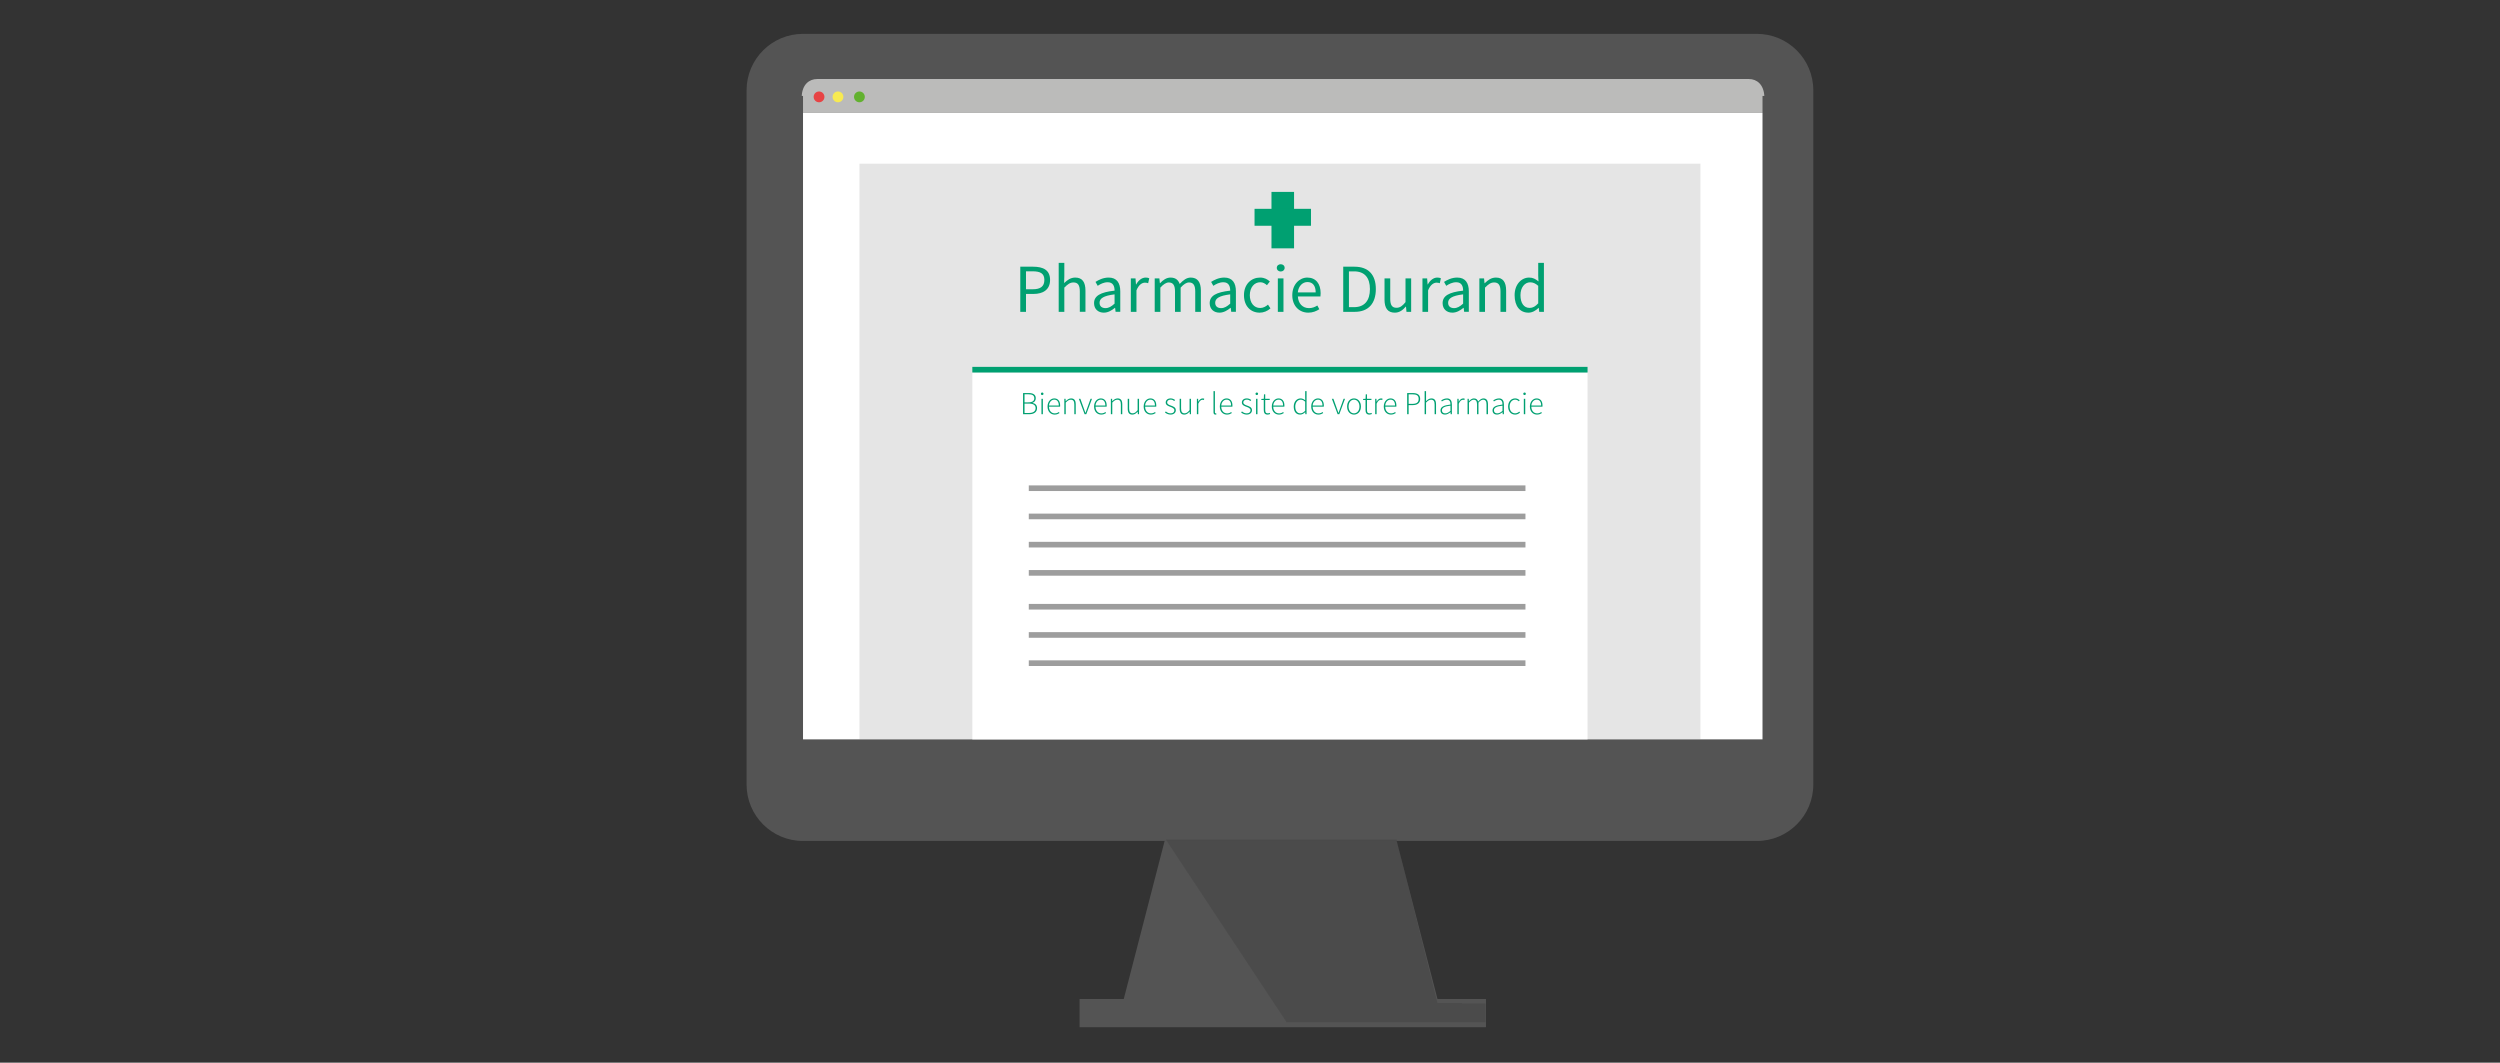 <?xml version="1.0" encoding="utf-8"?>
<!-- Generator: Adobe Illustrator 20.0.0, SVG Export Plug-In . SVG Version: 6.00 Build 0)  -->
<svg version="1.1" xmlns="http://www.w3.org/2000/svg" xmlns:xlink="http://www.w3.org/1999/xlink" x="0px" y="0px"
	 viewBox="0 0 442.944 188.278" enable-background="new 0 0 442.944 188.278" xml:space="preserve">
<rect x="0" y="0" width="442.944" height="188.278" fill="#333333" stroke="none"/>
<g id="Guides" display="none">
</g>
<g id="footer">
	<g id="RS">
	</g>
</g>
<g id="contact">
	<g id="Réseaux_Sociaux">
	</g>
	<g id="form">
		<g id="btn_valider">
		</g>
	</g>
</g>
<g id="les_offres">
	<g id="personnalisation">
		<g id="thème_complet">
		</g>
		<g id="logo">
		</g>
		<g id="couleurs">
		</g>
		<g id="image_banniere">
		</g>
	</g>
	<g id="détail_flexiweb_plus">
		<g id="btn_voir_la_video">
		</g>
		<g id="timeline_1_">
			<g id="_x35__1_">
			</g>
			<g id="_x34__1_">
			</g>
			<g id="_x33__1_">
			</g>
			<g id="_x32__1_">
			</g>
			<g id="_x31__1_">
			</g>
		</g>
		<g id="etape_5">
		</g>
		<g id="etape_4">
		</g>
		<g id="etape_3">
		</g>
		<g id="etape_2">
		</g>
		<g id="etape_1">
		</g>
	</g>
	<g id="tableau">
		<g id="optiweb">
			<g id="btn_je_m_x27_inscris_3_">
			</g>
		</g>
		<g id="flexiweb__x2B_">
			<g id="btn_je_m_x27_inscris_2_">
			</g>
		</g>
		<g id="flexiweb">
			<g id="btn_je_m_x27_inscris_1_">
			</g>
		</g>
		<g id="ecoweb">
			<g id="btn_je_m_x27_inscris">
			</g>
		</g>
	</g>
</g>
<g id="photo_bkgd_pharma">
</g>
<g id="chiffres">
	<g id="_x35_0_x25_">
	</g>
	<g id="_x37_3_x25_">
	</g>
	<g id="_x37_2_x25_">
	</g>
	<g id="_x38_5_x25_">
		<g id="illu_ordi_85_x25__1_">
			<path fill="#545454" d="M321.277,139c0,5.523-4.477,10-10,10h-169c-5.523,0-10-4.477-10-10V16
				c0-5.523,4.477-10,10-10h169c5.523,0,10,4.477,10,10V139z"/>
			<polygon fill="#545454" points="254.692,177 247.451,149 233.181,149 220.616,149 206.346,149 199.105,177 
				191.277,177 191.277,182 220.616,182 233.181,182 263.277,182 263.277,177 			"/>
			<polygon fill="#3A3A3A" fill-opacity="0.33" points="259.04,177.784 259.04,177.713 254.692,177.713 
				247.451,148.748 233.181,148.748 220.616,148.748 206.546,148.748 227.954,181.12 233.181,181.12 
				263.211,181.12 263.211,177.784 			"/>
			<path fill="#BBBBBA" d="M312.599,17c-0.111-2-1.291-3-2.747-3H144.797c-1.456,0-2.637,1-2.747,3h0.227v3h2.52
				h165.055h2.425v-3H312.599z"/>
			<circle fill="#E74344" cx="145.116" cy="17.165" r="0.958"/>
			<circle fill="#F7EA51" cx="148.471" cy="17.165" r="0.958"/>
			<circle fill="#62B12F" cx="152.27" cy="17.165" r="0.958"/>
			<rect x="142.277" y="20" fill="#FFFFFF" width="170" height="111"/>
			<rect x="152.277" y="29" opacity="0.17" fill="#666666" width="149" height="102"/>
			<g>
				<rect x="153.026" y="46.567" fill="none" width="148.173" height="19.919"/>
				<path fill="#00A071" d="M180.771,47.253h2.279c1.792,0,2.999,0.597,2.999,2.353
					c0,1.683-1.194,2.475-2.95,2.475h-1.316v3.17h-1.012V47.253z M182.977,51.251
					c1.39,0,2.061-0.512,2.061-1.646c0-1.158-0.707-1.536-2.109-1.536h-1.146v3.182H182.977z"/>
				<path fill="#00A071" d="M187.576,46.57h0.999v2.365l-0.036,1.219c0.561-0.537,1.158-0.975,1.975-0.975
					c1.244,0,1.805,0.804,1.805,2.316v3.755h-1v-3.621c0-1.109-0.341-1.585-1.121-1.585
					c-0.609,0-1.024,0.317-1.622,0.915v4.292h-0.999V46.57z"/>
				<path fill="#00A071" d="M193.843,53.714c0-1.292,1.109-1.938,3.634-2.219
					c0-0.756-0.244-1.488-1.22-1.488c-0.683,0-1.305,0.317-1.768,0.634l-0.391-0.695
					c0.549-0.354,1.378-0.768,2.329-0.768c1.451,0,2.061,0.963,2.061,2.438v3.633h-0.829l-0.086-0.707
					h-0.036c-0.561,0.463-1.219,0.854-1.963,0.854C194.587,55.397,193.843,54.775,193.843,53.714z
					 M197.477,53.8v-1.646c-1.976,0.244-2.658,0.731-2.658,1.487c0,0.67,0.463,0.951,1.049,0.951
					C196.44,54.592,196.904,54.312,197.477,53.8z"/>
				<path fill="#00A071" d="M200.356,49.325h0.829l0.085,1.073h0.037c0.401-0.744,1.012-1.219,1.682-1.219
					c0.257,0,0.439,0.036,0.635,0.122l-0.195,0.878c-0.195-0.061-0.329-0.098-0.573-0.098
					c-0.5,0-1.098,0.366-1.5,1.366v3.804h-0.999V49.325z"/>
				<path fill="#00A071" d="M204.587,49.325h0.829l0.085,0.854h0.036c0.513-0.561,1.135-1,1.842-1
					c0.901,0,1.39,0.426,1.634,1.134c0.621-0.671,1.23-1.134,1.95-1.134
					c1.219,0,1.805,0.804,1.805,2.316v3.755h-1v-3.621c0-1.109-0.354-1.585-1.098-1.585
					c-0.463,0-0.938,0.305-1.487,0.915v4.292h-0.999v-3.621c0-1.109-0.354-1.585-1.109-1.585
					c-0.439,0-0.939,0.305-1.488,0.915v4.292h-0.999V49.325z"/>
				<path fill="#00A071" d="M214.33,53.714c0-1.292,1.109-1.938,3.634-2.219
					c0-0.756-0.244-1.488-1.22-1.488c-0.683,0-1.305,0.317-1.768,0.634l-0.391-0.695
					c0.549-0.354,1.378-0.768,2.329-0.768c1.451,0,2.061,0.963,2.061,2.438v3.633h-0.829l-0.086-0.707
					h-0.036c-0.561,0.463-1.219,0.854-1.963,0.854C215.075,55.397,214.33,54.775,214.33,53.714z
					 M217.964,53.8v-1.646c-1.976,0.244-2.658,0.731-2.658,1.487c0,0.67,0.463,0.951,1.049,0.951
					C216.927,54.592,217.391,54.312,217.964,53.8z"/>
				<path fill="#00A071" d="M220.404,52.3c0-1.987,1.329-3.121,2.854-3.121
					c0.78,0,1.316,0.317,1.73,0.695l-0.512,0.658c-0.341-0.305-0.707-0.524-1.183-0.524
					c-1.073,0-1.854,0.927-1.854,2.292c0,1.353,0.744,2.268,1.829,2.268
					c0.549,0,1.024-0.269,1.39-0.598l0.439,0.671c-0.537,0.475-1.207,0.756-1.914,0.756
					C221.611,55.397,220.404,54.263,220.404,52.3z"/>
				<path fill="#00A071" d="M226.22,47.46c0-0.39,0.306-0.646,0.695-0.646c0.391,0,0.695,0.256,0.695,0.646
					c0,0.378-0.305,0.646-0.695,0.646C226.526,48.106,226.22,47.838,226.22,47.46z M226.404,49.325h0.999
					v5.925h-0.999V49.325z"/>
				<path fill="#00A071" d="M228.964,52.3c0-1.938,1.305-3.121,2.658-3.121
					c1.512,0,2.365,1.085,2.365,2.779c0,0.208-0.013,0.427-0.037,0.573h-3.998
					c0.072,1.256,0.841,2.061,1.975,2.061c0.561,0,1.036-0.183,1.476-0.463l0.354,0.658
					c-0.513,0.329-1.146,0.61-1.951,0.61C230.22,55.397,228.964,54.239,228.964,52.3z
					 M233.11,51.812c0-1.195-0.536-1.841-1.463-1.841c-0.829,0-1.585,0.67-1.707,1.841H233.11z"/>
				<path fill="#00A071" d="M237.99,47.253h1.999c2.463,0,3.779,1.426,3.779,3.962
					c0,2.548-1.316,4.036-3.73,4.036h-2.048V47.253z M239.915,54.421c1.865,0,2.805-1.183,2.805-3.207
					c0-2.012-0.939-3.133-2.805-3.133h-0.914v6.34H239.915z"/>
				<path fill="#00A071" d="M245.306,53.081V49.325h1.013v3.621c0,1.109,0.329,1.585,1.109,1.585
					c0.609,0,1.036-0.305,1.597-1V49.325h1v5.925h-0.829l-0.086-0.927h-0.036
					c-0.549,0.646-1.134,1.073-1.95,1.073C245.868,55.397,245.306,54.592,245.306,53.081z"/>
				<path fill="#00A071" d="M252.026,49.325h0.829l0.085,1.073h0.037c0.401-0.744,1.012-1.219,1.682-1.219
					c0.257,0,0.439,0.036,0.635,0.122l-0.195,0.878c-0.195-0.061-0.329-0.098-0.573-0.098
					c-0.5,0-1.098,0.366-1.5,1.366v3.804h-0.999V49.325z"/>
				<path fill="#00A071" d="M255.598,53.714c0-1.292,1.109-1.938,3.634-2.219
					c0-0.756-0.244-1.488-1.22-1.488c-0.683,0-1.305,0.317-1.768,0.634l-0.391-0.695
					c0.549-0.354,1.378-0.768,2.329-0.768c1.451,0,2.061,0.963,2.061,2.438v3.633h-0.829l-0.086-0.707
					h-0.036c-0.561,0.463-1.219,0.854-1.963,0.854C256.342,55.397,255.598,54.775,255.598,53.714z
					 M259.232,53.8v-1.646c-1.976,0.244-2.658,0.731-2.658,1.487c0,0.67,0.463,0.951,1.049,0.951
					C258.195,54.592,258.659,54.312,259.232,53.8z"/>
				<path fill="#00A071" d="M262.111,49.325h0.829l0.085,0.854h0.036c0.562-0.561,1.171-1,1.987-1
					c1.244,0,1.805,0.804,1.805,2.316v3.755h-1v-3.621c0-1.109-0.341-1.585-1.121-1.585
					c-0.609,0-1.024,0.317-1.622,0.915v4.292h-0.999V49.325z"/>
				<path fill="#00A071" d="M268.355,52.3c0-1.926,1.219-3.121,2.572-3.121
					c0.683,0,1.134,0.256,1.658,0.683l-0.049-1.012v-2.28h1.012v8.681h-0.829l-0.085-0.695h-0.037
					c-0.463,0.451-1.097,0.841-1.792,0.841C269.318,55.397,268.355,54.275,268.355,52.3z
					 M272.537,53.739v-3.097c-0.5-0.451-0.951-0.622-1.438-0.622c-0.951,0-1.707,0.915-1.707,2.268
					c0,1.414,0.598,2.268,1.634,2.268C271.574,54.556,272.049,54.287,272.537,53.739z"/>
			</g>
			<rect x="225.277" y="34" fill="#00A071" width="4" height="10"/>
			
				<rect x="225.777" y="33.5" transform="matrix(6.123234e-17 -1 1 6.123234e-17 188.777 265.777)" fill="#00A071" width="3" height="10"/>
			<rect x="172.277" y="66" fill="#FFFFFF" width="109" height="65"/>
			<rect x="172.277" y="65" fill="#00A071" width="109" height="1"/>
			<g>
				<rect x="172.844" y="69.297" fill="none" width="108.538" height="11.111"/>
				<path fill="#00A071" d="M181.262,69.639h1.014c0.757,0,1.24,0.284,1.24,0.911
					c0,0.393-0.205,0.706-0.58,0.819v0.023c0.483,0.08,0.808,0.387,0.808,0.905
					c0,0.723-0.546,1.093-1.394,1.093h-1.088V69.639z M182.173,71.29c0.769,0,1.081-0.273,1.081-0.711
					c0-0.529-0.364-0.723-1.053-0.723h-0.678v1.435H182.173z M182.282,73.173
					c0.745,0,1.206-0.273,1.206-0.871c0-0.541-0.438-0.797-1.206-0.797h-0.758v1.667H182.282z"/>
				<path fill="#00A071" d="M184.426,69.775c0-0.142,0.103-0.228,0.228-0.228s0.228,0.085,0.228,0.228
					c0,0.131-0.103,0.222-0.228,0.222S184.426,69.906,184.426,69.775z M184.523,70.658h0.251v2.732
					h-0.251V70.658z"/>
				<path fill="#00A071" d="M185.598,72.029c0-0.894,0.581-1.44,1.189-1.44
					c0.649,0,1.048,0.461,1.048,1.264c0,0.068,0,0.137-0.012,0.205h-1.97
					c0.012,0.689,0.416,1.184,1.03,1.184c0.296,0,0.529-0.097,0.734-0.245l0.103,0.193
					c-0.217,0.131-0.461,0.268-0.859,0.268C186.162,73.458,185.598,72.923,185.598,72.029z
					 M187.596,71.853c0-0.7-0.313-1.047-0.803-1.047c-0.467,0-0.882,0.393-0.939,1.047H187.596z"/>
				<path fill="#00A071" d="M188.575,70.658h0.217l0.022,0.421h0.017c0.279-0.279,0.563-0.49,0.939-0.49
					c0.563,0,0.825,0.341,0.825,1.047v1.753h-0.25V71.671c0-0.581-0.183-0.854-0.626-0.854
					c-0.325,0-0.559,0.171-0.894,0.512v2.061h-0.251V70.658z"/>
				<path fill="#00A071" d="M191.147,70.658h0.273l0.614,1.713c0.086,0.262,0.188,0.535,0.273,0.785h0.022
					c0.091-0.25,0.188-0.523,0.279-0.785l0.614-1.713h0.256l-1.013,2.732h-0.296L191.147,70.658z"/>
				<path fill="#00A071" d="M193.844,72.029c0-0.894,0.581-1.44,1.189-1.44
					c0.649,0,1.048,0.461,1.048,1.264c0,0.068,0,0.137-0.012,0.205h-1.97
					c0.012,0.689,0.416,1.184,1.03,1.184c0.296,0,0.529-0.097,0.734-0.245l0.103,0.193
					c-0.217,0.131-0.461,0.268-0.859,0.268C194.408,73.458,193.844,72.923,193.844,72.029z
					 M195.842,71.853c0-0.7-0.313-1.047-0.803-1.047c-0.467,0-0.882,0.393-0.939,1.047H195.842z"/>
				<path fill="#00A071" d="M196.821,70.658h0.217l0.022,0.421h0.017c0.279-0.279,0.563-0.49,0.939-0.49
					c0.563,0,0.825,0.341,0.825,1.047v1.753h-0.25V71.671c0-0.581-0.183-0.854-0.626-0.854
					c-0.325,0-0.559,0.171-0.894,0.512v2.061h-0.251V70.658z"/>
				<path fill="#00A071" d="M199.808,72.411v-1.753h0.251v1.719c0,0.581,0.182,0.854,0.62,0.854
					c0.324,0,0.563-0.171,0.882-0.558v-2.015h0.251v2.732h-0.211l-0.028-0.455h-0.012
					c-0.267,0.313-0.552,0.523-0.928,0.523C200.07,73.458,199.808,73.116,199.808,72.411z"/>
				<path fill="#00A071" d="M202.631,72.029c0-0.894,0.581-1.44,1.189-1.44
					c0.649,0,1.048,0.461,1.048,1.264c0,0.068,0,0.137-0.012,0.205h-1.97
					c0.012,0.689,0.416,1.184,1.03,1.184c0.296,0,0.529-0.097,0.734-0.245l0.103,0.193
					c-0.217,0.131-0.461,0.268-0.859,0.268C203.195,73.458,202.631,72.923,202.631,72.029z
					 M204.629,71.853c0-0.7-0.313-1.047-0.803-1.047c-0.467,0-0.882,0.393-0.939,1.047H204.629z"/>
				<path fill="#00A071" d="M206.405,73.083l0.148-0.188c0.233,0.193,0.479,0.347,0.871,0.347
					c0.427,0,0.648-0.25,0.648-0.541c0-0.342-0.353-0.49-0.666-0.604
					c-0.415-0.148-0.87-0.313-0.87-0.78c0-0.398,0.312-0.729,0.882-0.729
					c0.29,0,0.58,0.12,0.779,0.285l-0.137,0.176c-0.182-0.136-0.375-0.245-0.654-0.245
					c-0.421,0-0.614,0.245-0.614,0.495c0,0.313,0.318,0.433,0.643,0.552
					c0.427,0.159,0.894,0.302,0.894,0.836c0,0.41-0.33,0.769-0.922,0.769
					C207.002,73.458,206.65,73.287,206.405,73.083z"/>
				<path fill="#00A071" d="M209.011,72.411v-1.753h0.251v1.719c0,0.581,0.182,0.854,0.62,0.854
					c0.324,0,0.563-0.171,0.882-0.558v-2.015h0.251v2.732h-0.211l-0.028-0.455h-0.012
					c-0.267,0.313-0.552,0.523-0.928,0.523C209.273,73.458,209.011,73.116,209.011,72.411z"/>
				<path fill="#00A071" d="M212.062,70.658h0.217l0.022,0.506h0.017c0.183-0.335,0.45-0.575,0.774-0.575
					c0.103,0,0.183,0.011,0.273,0.057l-0.057,0.228c-0.092-0.034-0.143-0.045-0.251-0.045
					c-0.245,0-0.535,0.188-0.745,0.7v1.861h-0.251V70.658z"/>
				<path fill="#00A071" d="M215.004,73.025v-3.728h0.251v3.762c0,0.12,0.051,0.176,0.119,0.176
					c0.022,0,0.046,0,0.103-0.011l0.046,0.205c-0.052,0.017-0.103,0.028-0.183,0.028
					C215.119,73.458,215.004,73.321,215.004,73.025z"/>
				<path fill="#00A071" d="M216.125,72.029c0-0.894,0.581-1.44,1.189-1.44
					c0.649,0,1.048,0.461,1.048,1.264c0,0.068,0,0.137-0.012,0.205h-1.97
					c0.012,0.689,0.416,1.184,1.03,1.184c0.296,0,0.529-0.097,0.734-0.245l0.103,0.193
					c-0.217,0.131-0.461,0.268-0.859,0.268C216.689,73.458,216.125,72.923,216.125,72.029z M218.123,71.853
					c0-0.7-0.313-1.047-0.803-1.047c-0.467,0-0.882,0.393-0.939,1.047H218.123z"/>
				<path fill="#00A071" d="M219.899,73.083l0.148-0.188c0.233,0.193,0.479,0.347,0.871,0.347
					c0.427,0,0.648-0.25,0.648-0.541c0-0.342-0.353-0.49-0.666-0.604
					c-0.415-0.148-0.87-0.313-0.87-0.78c0-0.398,0.312-0.729,0.882-0.729
					c0.29,0,0.58,0.12,0.779,0.285l-0.137,0.176c-0.182-0.136-0.375-0.245-0.654-0.245
					c-0.421,0-0.614,0.245-0.614,0.495c0,0.313,0.318,0.433,0.643,0.552
					c0.427,0.159,0.894,0.302,0.894,0.836c0,0.41-0.33,0.769-0.922,0.769
					C220.496,73.458,220.144,73.287,219.899,73.083z"/>
				<path fill="#00A071" d="M222.449,69.775c0-0.142,0.103-0.228,0.228-0.228s0.228,0.085,0.228,0.228
					c0,0.131-0.103,0.222-0.228,0.222S222.449,69.906,222.449,69.775z M222.545,70.658h0.251v2.732
					h-0.251V70.658z"/>
				<path fill="#00A071" d="M223.911,72.633v-1.759h-0.427v-0.193l0.433-0.023l0.034-0.791h0.217v0.791
					h0.791v0.216h-0.791v1.781c0,0.347,0.085,0.581,0.461,0.581c0.103,0,0.244-0.04,0.341-0.085
					l0.068,0.205c-0.159,0.057-0.33,0.103-0.443,0.103C224.065,73.458,223.911,73.122,223.911,72.633z
					"/>
				<path fill="#00A071" d="M225.333,72.029c0-0.894,0.581-1.44,1.189-1.44
					c0.649,0,1.048,0.461,1.048,1.264c0,0.068,0,0.137-0.012,0.205h-1.97
					c0.012,0.689,0.416,1.184,1.03,1.184c0.296,0,0.529-0.097,0.734-0.245l0.103,0.193
					c-0.217,0.131-0.461,0.268-0.859,0.268C225.897,73.458,225.333,72.923,225.333,72.029z M227.331,71.853
					c0-0.7-0.313-1.047-0.803-1.047c-0.467,0-0.882,0.393-0.939,1.047H227.331z"/>
				<path fill="#00A071" d="M229.221,72.029c0-0.882,0.563-1.44,1.212-1.44
					c0.33,0,0.553,0.125,0.826,0.336l-0.012-0.501v-1.127h0.25v4.092h-0.216l-0.022-0.353h-0.018
					c-0.222,0.222-0.523,0.421-0.888,0.421C229.665,73.458,229.221,72.951,229.221,72.029z M231.247,72.786
					v-1.622c-0.29-0.256-0.529-0.353-0.797-0.353c-0.547,0-0.962,0.529-0.962,1.218
					c0,0.723,0.318,1.207,0.899,1.207C230.69,73.236,230.957,73.077,231.247,72.786z"/>
				<path fill="#00A071" d="M232.317,72.029c0-0.894,0.581-1.44,1.189-1.44
					c0.649,0,1.048,0.461,1.048,1.264c0,0.068,0,0.137-0.012,0.205h-1.97
					c0.012,0.689,0.416,1.184,1.03,1.184c0.296,0,0.529-0.097,0.734-0.245l0.103,0.193
					c-0.217,0.131-0.461,0.268-0.859,0.268C232.88,73.458,232.317,72.923,232.317,72.029z M234.315,71.853
					c0-0.7-0.313-1.047-0.803-1.047c-0.467,0-0.882,0.393-0.939,1.047H234.315z"/>
				<path fill="#00A071" d="M235.977,70.658h0.273l0.614,1.713c0.086,0.262,0.188,0.535,0.273,0.785h0.022
					c0.091-0.25,0.188-0.523,0.279-0.785l0.614-1.713h0.256l-1.013,2.732h-0.296L235.977,70.658z"/>
				<path fill="#00A071" d="M238.674,72.029c0-0.916,0.569-1.44,1.224-1.44
					c0.66,0,1.229,0.524,1.229,1.44c0,0.905-0.569,1.429-1.229,1.429
					C239.244,73.458,238.674,72.935,238.674,72.029z M240.866,72.029c0-0.723-0.416-1.218-0.968-1.218
					s-0.962,0.495-0.962,1.218c0,0.717,0.41,1.207,0.962,1.207S240.866,72.747,240.866,72.029z"/>
				<path fill="#00A071" d="M241.941,72.633v-1.759h-0.427v-0.193l0.433-0.023l0.034-0.791h0.217v0.791
					h0.791v0.216h-0.791v1.781c0,0.347,0.085,0.581,0.461,0.581c0.103,0,0.244-0.04,0.341-0.085
					l0.068,0.205c-0.159,0.057-0.33,0.103-0.443,0.103C242.095,73.458,241.941,73.122,241.941,72.633z
					"/>
				<path fill="#00A071" d="M243.654,70.658h0.217l0.022,0.506h0.017c0.183-0.335,0.45-0.575,0.774-0.575
					c0.103,0,0.183,0.011,0.273,0.057l-0.057,0.228c-0.092-0.034-0.143-0.045-0.251-0.045
					c-0.245,0-0.535,0.188-0.745,0.7v1.861h-0.251V70.658z"/>
				<path fill="#00A071" d="M245.173,72.029c0-0.894,0.581-1.44,1.189-1.44
					c0.649,0,1.048,0.461,1.048,1.264c0,0.068,0,0.137-0.012,0.205h-1.97
					c0.012,0.689,0.416,1.184,1.03,1.184c0.296,0,0.529-0.097,0.734-0.245l0.103,0.193
					c-0.217,0.131-0.461,0.268-0.859,0.268C245.737,73.458,245.173,72.923,245.173,72.029z
					 M247.171,71.853c0-0.7-0.313-1.047-0.803-1.047c-0.467,0-0.882,0.393-0.939,1.047H247.171z"/>
				<path fill="#00A071" d="M249.317,69.639h0.945c0.848,0,1.36,0.273,1.36,1.047
					c0,0.734-0.501,1.093-1.338,1.093h-0.706v1.611h-0.262V69.639z M250.222,71.557
					c0.763,0,1.133-0.256,1.133-0.871c0-0.632-0.382-0.825-1.155-0.825h-0.621v1.696H250.222z"/>
				<path fill="#00A071" d="M252.413,69.297h0.251v1.787c0.284-0.285,0.568-0.495,0.944-0.495
					c0.563,0,0.825,0.341,0.825,1.047v1.753h-0.25V71.671c0-0.581-0.183-0.854-0.626-0.854
					c-0.325,0-0.559,0.171-0.894,0.512v2.061h-0.251V69.297z"/>
				<path fill="#00A071" d="M255.224,72.707c0-0.603,0.547-0.894,1.765-1.03
					c0.006-0.415-0.108-0.865-0.649-0.865c-0.364,0-0.683,0.182-0.87,0.318l-0.114-0.188
					c0.193-0.137,0.575-0.353,1.019-0.353c0.644,0,0.865,0.467,0.865,1.053v1.747h-0.216l-0.023-0.353
					h-0.017c-0.279,0.222-0.609,0.421-0.968,0.421C255.582,73.458,255.224,73.225,255.224,72.707z
					 M256.989,72.798v-0.928c-1.127,0.131-1.509,0.393-1.509,0.825c0,0.393,0.268,0.546,0.581,0.546
					C256.373,73.242,256.647,73.088,256.989,72.798z"/>
				<path fill="#00A071" d="M258.211,70.658h0.217l0.022,0.506h0.017c0.183-0.335,0.45-0.575,0.774-0.575
					c0.103,0,0.183,0.011,0.273,0.057l-0.057,0.228c-0.092-0.034-0.143-0.045-0.251-0.045
					c-0.244,0-0.535,0.188-0.745,0.7v1.861h-0.251V70.658z"/>
				<path fill="#00A071" d="M260.015,70.658h0.217l0.022,0.421h0.017c0.245-0.279,0.559-0.49,0.86-0.49
					c0.438,0,0.66,0.222,0.757,0.558c0.312-0.341,0.614-0.558,0.928-0.558
					c0.546,0,0.819,0.341,0.819,1.047v1.753h-0.256V71.671c0-0.581-0.194-0.854-0.609-0.854
					c-0.256,0-0.518,0.171-0.819,0.512v2.061h-0.251V71.671c0-0.581-0.193-0.854-0.614-0.854
					c-0.245,0-0.518,0.171-0.819,0.512v2.061h-0.251V70.658z"/>
				<path fill="#00A071" d="M264.443,72.707c0-0.603,0.547-0.894,1.765-1.03
					c0.006-0.415-0.108-0.865-0.649-0.865c-0.364,0-0.683,0.182-0.87,0.318l-0.114-0.188
					c0.193-0.137,0.575-0.353,1.019-0.353c0.644,0,0.865,0.467,0.865,1.053v1.747h-0.216l-0.023-0.353
					h-0.017c-0.279,0.222-0.609,0.421-0.968,0.421C264.801,73.458,264.443,73.225,264.443,72.707z
					 M266.207,72.798v-0.928c-1.127,0.131-1.509,0.393-1.509,0.825c0,0.393,0.268,0.546,0.581,0.546
					C265.592,73.242,265.866,73.088,266.207,72.798z"/>
				<path fill="#00A071" d="M267.203,72.029c0-0.916,0.581-1.44,1.246-1.44
					c0.376,0,0.615,0.165,0.803,0.336l-0.147,0.176c-0.177-0.165-0.382-0.29-0.649-0.29
					c-0.558,0-0.99,0.495-0.99,1.218c0,0.717,0.393,1.207,0.99,1.207
					c0.29,0,0.541-0.142,0.729-0.313l0.131,0.177c-0.233,0.205-0.523,0.358-0.87,0.358
					C267.738,73.458,267.203,72.935,267.203,72.029z"/>
				<path fill="#00A071" d="M269.889,69.775c0-0.142,0.103-0.228,0.228-0.228s0.228,0.085,0.228,0.228
					c0,0.131-0.103,0.222-0.228,0.222S269.889,69.906,269.889,69.775z M269.986,70.658h0.251v2.732
					h-0.251V70.658z"/>
				<path fill="#00A071" d="M271.061,72.029c0-0.894,0.581-1.44,1.189-1.44
					c0.649,0,1.048,0.461,1.048,1.264c0,0.068,0,0.137-0.012,0.205h-1.97
					c0.012,0.689,0.416,1.184,1.03,1.184c0.296,0,0.529-0.097,0.734-0.245l0.103,0.193
					c-0.217,0.131-0.461,0.268-0.859,0.268C271.624,73.458,271.061,72.923,271.061,72.029z
					 M273.059,71.853c0-0.7-0.313-1.047-0.803-1.047c-0.467,0-0.882,0.393-0.939,1.047H273.059z"/>
			</g>
			<rect x="182.277" y="96" opacity="0.56" fill="#515151" width="88" height="1"/>
			<rect x="182.277" y="101" opacity="0.56" fill="#515151" width="88" height="1"/>
			<rect x="182.277" y="107" opacity="0.56" fill="#515151" width="88" height="1"/>
			<rect x="182.277" y="112" opacity="0.56" fill="#515151" width="88" height="1"/>
			<rect x="182.277" y="117" opacity="0.56" fill="#515151" width="88" height="1"/>
			<rect x="182.277" y="86" opacity="0.56" fill="#515151" width="88" height="1"/>
			<rect x="182.277" y="91" opacity="0.56" fill="#515151" width="88" height="1"/>
		</g>
	</g>
</g>
<g id="map__x2B__testimoniaux">
	<g id="testimoniaux">
	</g>
	<g id="map">
		<g id="cursor_clients">
		</g>
	</g>
</g>
<g id="_x36__bonnes_raisons_de_choisir">
	<g id="coût">
	</g>
	<g id="accompagnement">
	</g>
	<g id="satisfaction">
	</g>
	<g id="fidelisation">
	</g>
	<g id="expertise">
	</g>
	<g id="dev_service_de_proximité">
	</g>
	<g id="timeline">
	</g>
</g>
<g id="les_garanties">
	<g id="borders">
	</g>
</g>
<g id="les_objectifs">
	<g id="Augmenter">
	</g>
	<g id="Connecter">
	</g>
	<g id="Gagner">
	</g>
	<g id="Simplifier">
	</g>
	<g id="Aider">
	</g>
	<g id="Innover">
	</g>
</g>
<g id="actualités">
	<g id="btn_voir_toutes_les_actus">
	</g>
	<g id="hover_article">
	</g>
</g>
<g id="à_propos">
	<g id="btn_video_président">
	</g>
</g>
<g id="click_to_call">
</g>
<g id="home">
	<g id="bouton_téléchargez_le_livre_blanc">
	</g>
	<g id="header">
	</g>
</g>
<g id="illustration_72_x25_">
	<g id="Calque_73">
	</g>
	<g id="Calque_74">
	</g>
</g>
</svg>
